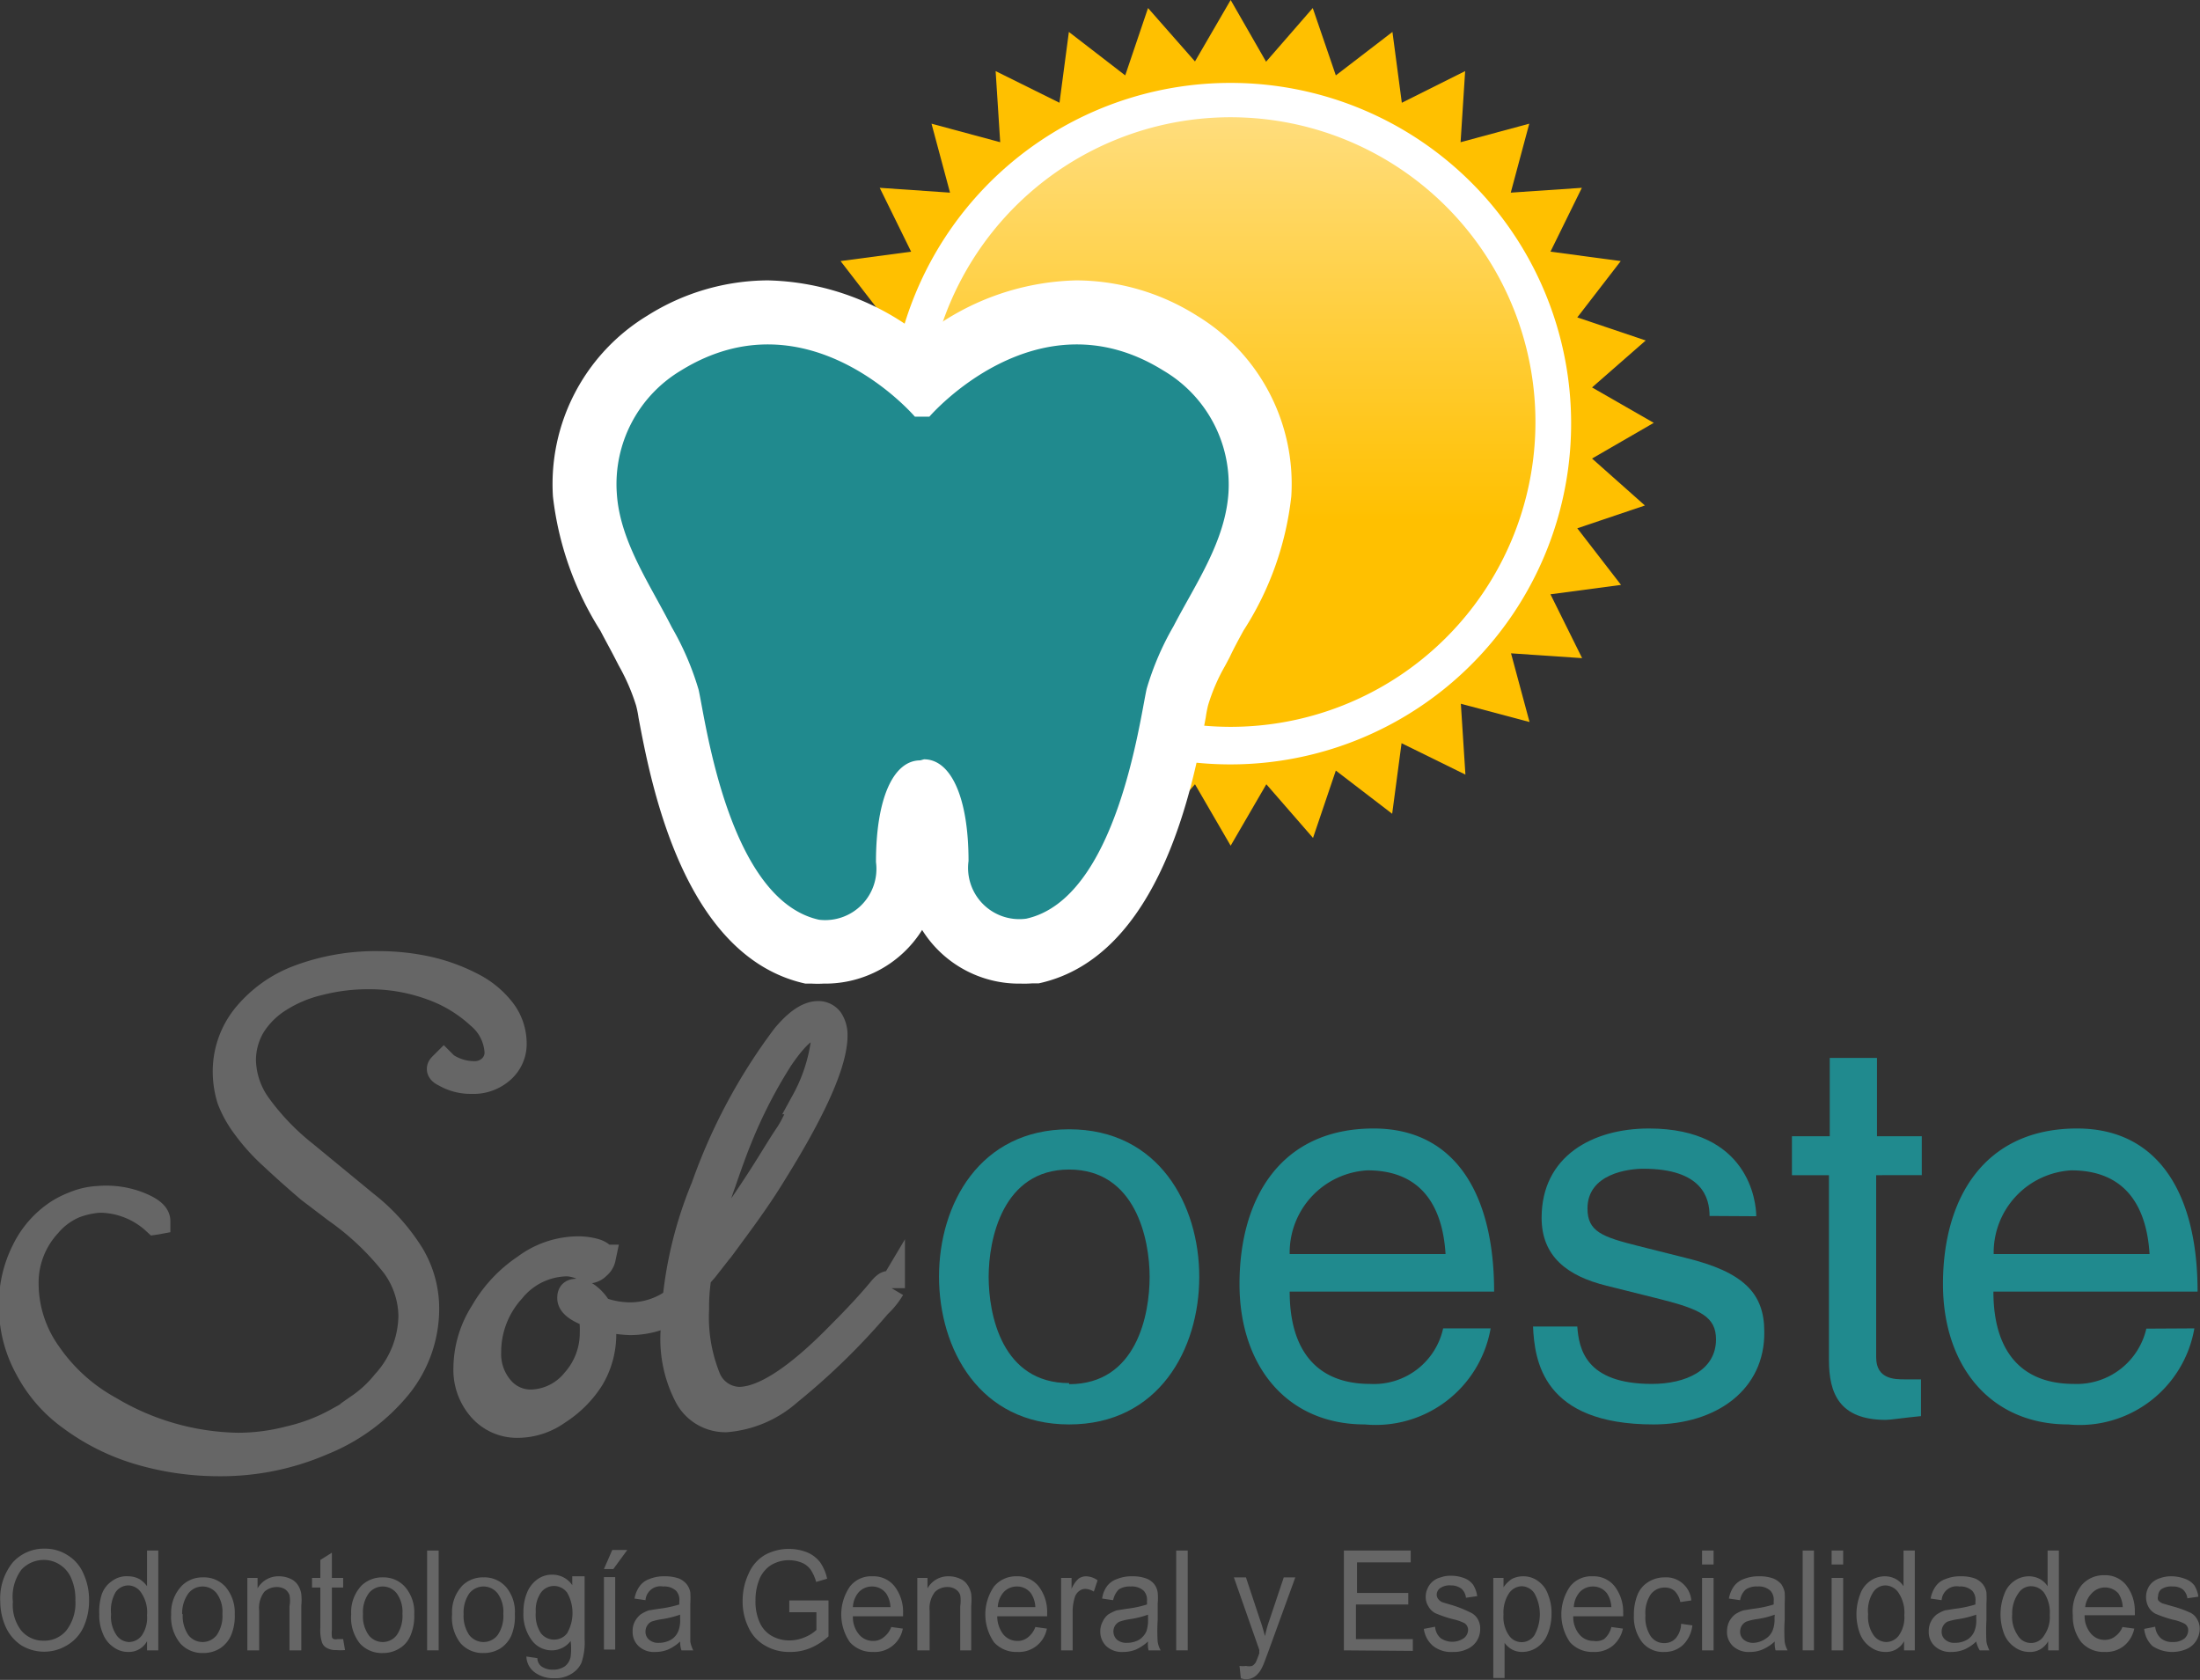 <svg id="Layer_1" data-name="Layer 1" xmlns="http://www.w3.org/2000/svg" xmlns:xlink="http://www.w3.org/1999/xlink" viewBox="0 0 82 62.61"><rect x="0" y="0" width="82" height="62.61" fill="#333333" stroke="none"/><defs><style>.cls-1{fill:#ffc000;fill-rule:evenodd;}.cls-2{fill:#fff;}.cls-3{fill:url(#linear-gradient);}.cls-4{fill:#208a8e;}.cls-5,.cls-6{fill:#666;}.cls-5{stroke:#666;stroke-width:1px;}</style><linearGradient id="linear-gradient" x1="-645.13" y1="-305.56" x2="-645.13" y2="-328.28" gradientTransform="translate(-596.05 -297.24) rotate(180)" gradientUnits="userSpaceOnUse"><stop offset="0" stop-color="#ffdd7c"/><stop offset="0.66" stop-color="#ffc000"/></linearGradient></defs><title>logo</title><path class="cls-1" d="M62.55,21l2.3-1.33-2.3-1.32,2-1.75L62,15.74l1.62-2.1L61,13.29l1.17-2.38-2.65.18.69-2.57-2.56.69.17-2.65L55.46,7.74,55.11,5.1,53,6.72l-.86-2.51-1.74,2L49.08,3.91,47.75,6.2,46,4.21l-.85,2.51L43.05,5.1,42.7,7.74,40.32,6.56l.17,2.65-2.56-.69.69,2.57L36,10.91l1.17,2.38-2.63.35,1.62,2.1-2.52.86,2,1.75-2.3,1.32L35.61,21l-2,1.75,2.52.85-1.62,2.11,2.63.35L36,28.44l2.65-.18-.69,2.56,2.56-.68-.17,2.64,2.38-1.17L43,34.24l2.11-1.61L46,35.14l1.75-2,1.33,2.29,1.33-2.29,1.74,2L53,32.63l2.1,1.61.35-2.63,2.38,1.17-.17-2.64,2.56.68-.69-2.56,2.65.18L61,26.06l2.63-.35L62,23.6l2.52-.85Z" transform="translate(-3.21 -3.91)"/><path class="cls-2" d="M61.77,19.67A12.7,12.7,0,1,1,49.08,7,12.69,12.69,0,0,1,61.77,19.67Z" transform="translate(-3.21 -3.91)"/><path class="cls-3" d="M37.72,19.67A11.36,11.36,0,1,1,49.08,31,11.36,11.36,0,0,1,37.72,19.67Z" transform="translate(-3.21 -3.91)"/><path class="cls-2" d="M41.26,40.57a4.26,4.26,0,0,1-3.68-2,4.26,4.26,0,0,1-3.68,2,3.84,3.84,0,0,1-.43,0l-.24,0c-4.55-1-5.76-7.47-6.22-9.91a3.9,3.9,0,0,0-.09-.45,7.59,7.59,0,0,0-.64-1.48l-.16-.31c-.17-.33-.35-.65-.53-1a11.86,11.86,0,0,1-1.77-5,7.34,7.34,0,0,1,3.51-6.74,8.48,8.48,0,0,1,4.5-1.32,9.57,9.57,0,0,1,5.75,2.09,9.57,9.57,0,0,1,5.75-2.09,8.48,8.48,0,0,1,4.5,1.32,7.33,7.33,0,0,1,3.51,6.73,11.55,11.55,0,0,1-1.78,5c-.18.33-.36.66-.52,1l-.17.32a7,7,0,0,0-.63,1.46,4.43,4.43,0,0,0-.09.47c-.46,2.44-1.67,8.91-6.22,9.9l-.09,0-.15,0A3.84,3.84,0,0,1,41.26,40.57Z" transform="translate(-3.21 -3.91)"/><path class="cls-4" d="M37.51,32.25c-1,0-1.65,1.41-1.65,3.79a1.91,1.91,0,0,1-2.12,2.15c-3.37-.74-4.23-7.41-4.49-8.57a10.64,10.64,0,0,0-1-2.33c-.82-1.62-1.94-3.21-2.05-5a4.93,4.93,0,0,1,2.39-4.57c4.75-2.94,8.72,1.72,8.72,1.72h.54s4-4.66,8.72-1.72A4.93,4.93,0,0,1,49,22.25c-.11,1.83-1.23,3.42-2.05,5a10.64,10.64,0,0,0-1,2.33c-.26,1.16-1.12,7.83-4.49,8.57A1.91,1.91,0,0,1,39.31,36c0-2.38-.66-3.79-1.66-3.79Z" transform="translate(-3.21 -3.91)"/><path class="cls-4" d="M43.06,46c3.34,0,4.85,2.81,4.85,5.5S46.4,57,43.06,57s-4.85-2.81-4.85-5.51S39.73,46,43.06,46Zm0,9.5c2.52,0,3-2.6,3-4s-.52-4-3-4-3,2.6-3,4S40.55,55.46,43.06,55.46Z" transform="translate(-3.21 -3.91)"/><path class="cls-4" d="M58.77,53.42A4.35,4.35,0,0,1,54.08,57c-2.93,0-4.67-2.21-4.67-5.23,0-3.23,1.56-5.8,5-5.8,3,0,4.49,2.39,4.49,6.08H51.28c0,2.18,1,3.44,3,3.44A2.64,2.64,0,0,0,57,53.42Zm-1.68-2.77c-.1-1.62-.78-3.12-2.91-3.12a3.07,3.07,0,0,0-2.9,3.12Z" transform="translate(-3.21 -3.91)"/><path class="cls-4" d="M66.93,49.23c0-.66-.26-1.76-2.47-1.76-.54,0-2.08.18-2.08,1.48,0,.86.54,1.06,1.9,1.4l1.75.44c2.18.53,2.94,1.33,2.94,2.75C69,55.7,67.19,57,64.84,57c-4.14,0-4.43-2.39-4.49-3.65H62c.06.82.3,2.14,2.78,2.14,1.25,0,2.39-.5,2.39-1.66,0-.84-.58-1.12-2.08-1.5l-2-.5c-1.46-.36-2.42-1.09-2.42-2.53,0-2.3,1.9-3.33,4-3.33,3.73,0,4,2.75,4,3.27Z" transform="translate(-3.21 -3.91)"/><path class="cls-4" d="M73.14,47.71V54.5c0,.82.7.82,1.06.82h.61v1.37c-.63.06-1.13.14-1.31.14-1.74,0-2.12-1-2.12-2.23V47.71H70V46.26h1.41V43.34h1.76v2.92h1.67v1.45Z" transform="translate(-3.21 -3.91)"/><path class="cls-4" d="M85,53.42A4.34,4.34,0,0,1,80.3,57c-2.93,0-4.67-2.21-4.67-5.23,0-3.23,1.56-5.8,5-5.8,3,0,4.49,2.39,4.49,6.08H77.51c0,2.18,1,3.44,3,3.44a2.66,2.66,0,0,0,2.7-2.06Zm-1.67-2.77c-.1-1.62-.78-3.12-2.92-3.12a3.07,3.07,0,0,0-2.89,3.12Z" transform="translate(-3.21 -3.91)"/><path class="cls-5" d="M9,49.43a3.09,3.09,0,0,0-2-.82,2.61,2.61,0,0,0-2,.93,3.21,3.21,0,0,0-.85,2.26A4.53,4.53,0,0,0,5,54.38a6.66,6.66,0,0,0,2.28,2.06,9.66,9.66,0,0,0,4.78,1.37A7.56,7.56,0,0,0,14,57.56a6.8,6.8,0,0,0,1.73-.65l.36-.2a.72.72,0,0,0,.15-.11s.17-.12.43-.3a4.44,4.44,0,0,0,.89-.84,3.79,3.79,0,0,0,1-2.51,3.28,3.28,0,0,0-.64-1.89A10.16,10.16,0,0,0,15.75,49l-1-.76Q14,47.6,13.36,47a7.42,7.42,0,0,1-1-1.11,4.16,4.16,0,0,1-.56-1,3.48,3.48,0,0,1-.16-1,3.25,3.25,0,0,1,.72-2.09,4.69,4.69,0,0,1,2-1.43,8.18,8.18,0,0,1,3-.51,8.37,8.37,0,0,1,1.94.23,6.82,6.82,0,0,1,1.6.62,3.33,3.33,0,0,1,1.06.92,2,2,0,0,1,.38,1.15,1.28,1.28,0,0,1-.43,1,1.57,1.57,0,0,1-1.12.4,1.91,1.91,0,0,1-1-.26c-.11-.05-.17-.11-.17-.17s.05-.1.13-.18l0,0,0,0,0,0,.06.06a1.92,1.92,0,0,0,1.07.33.89.89,0,0,0,.64-.24.79.79,0,0,0,.25-.6,1.9,1.9,0,0,0-.69-1.36,5.19,5.19,0,0,0-1.8-1.08,6.76,6.76,0,0,0-2.28-.4,7.33,7.33,0,0,0-1.9.23,4.84,4.84,0,0,0-1.5.63,3.14,3.14,0,0,0-1,1,2.55,2.55,0,0,0-.35,1.29,3,3,0,0,0,.55,1.66,9.1,9.1,0,0,0,1.76,1.84l2.26,1.86a7.29,7.29,0,0,1,1.71,1.9,3.88,3.88,0,0,1,.55,2,4.58,4.58,0,0,1-1,2.85,7.07,7.07,0,0,1-2.86,2.11,9.48,9.48,0,0,1-3.86.78,10.42,10.42,0,0,1-3-.44,8.13,8.13,0,0,1-2.48-1.24,5.3,5.3,0,0,1-1.63-1.87,4.74,4.74,0,0,1-.58-2.33,4.36,4.36,0,0,1,.46-2,3.55,3.55,0,0,1,1.26-1.44,3.32,3.32,0,0,1,1.78-.51,3.27,3.27,0,0,1,1.29.26c.4.17.6.35.6.56A1.73,1.73,0,0,1,9,49.43Z" transform="translate(-3.21 -3.91)"/><path class="cls-5" d="M25.26,52.85l0,0,0,0-.12,0c-.44-.17-.66-.36-.66-.56s.09-.22.27-.22.55.22.79.66a3.24,3.24,0,0,0,1.14.22,2.83,2.83,0,0,0,2.17-1c.08-.09.14-.14.19-.14s.11,0,.11.12-.12.24-.35.45a3.19,3.19,0,0,1-2.12.79,4.55,4.55,0,0,1-1-.15c0,.32,0,.54,0,.65a3.19,3.19,0,0,1-.45,1.61A4,4,0,0,1,24,56.51,2.57,2.57,0,0,1,22.5,57a1.77,1.77,0,0,1-1.36-.61,2.16,2.16,0,0,1-.53-1.49,3.89,3.89,0,0,1,.62-2.07,5,5,0,0,1,1.57-1.68,3.3,3.3,0,0,1,1.91-.66,2.3,2.3,0,0,1,.66.08c.2.06.29.14.29.23a.5.5,0,0,1-.18.29.46.46,0,0,1-.23.14l-.05,0a.19.19,0,0,0-.09,0,1.51,1.51,0,0,0-.76-.25,2.69,2.69,0,0,0-2.06,1,3.45,3.45,0,0,0-.9,2.33,2,2,0,0,0,.47,1.36A1.47,1.47,0,0,0,23,56.2a2.16,2.16,0,0,0,1.63-.8,2.72,2.72,0,0,0,.69-1.84A3,3,0,0,0,25.26,52.85Z" transform="translate(-3.21 -3.91)"/><path class="cls-5" d="M29.23,51.48a7.08,7.08,0,0,0-.09,1.22,6.06,6.06,0,0,0,.41,2.52,1.32,1.32,0,0,0,1.2.88q1.39,0,3.81-2.49c.6-.6,1.09-1.13,1.48-1.6.12-.15.22-.23.28-.23s.12,0,.12.14a2.81,2.81,0,0,1-.5.62,25.15,25.15,0,0,1-3.33,3.25,4,4,0,0,1-2.33,1,1.59,1.59,0,0,1-1.44-.85,4.59,4.59,0,0,1-.51-2.39,14.88,14.88,0,0,1,1.14-5.4,20.83,20.83,0,0,1,3-5.6c.46-.55.87-.83,1.24-.83a.54.54,0,0,1,.43.21,1,1,0,0,1,.16.57q0,1.52-2.34,5.25c-.35.57-.78,1.19-1.28,1.87s-.65.89-.67.9l-.54.69Zm.08-.54a14.23,14.23,0,0,0,1.13-1.46q.48-.66,1.14-1.68c.43-.67.74-1.2,1-1.58s.48-.94.63-1.28a6.35,6.35,0,0,0,.73-2.25.66.66,0,0,0-.11-.38.33.33,0,0,0-.3-.13c-.3,0-.72.39-1.25,1.17a18.15,18.15,0,0,0-1.54,3c-.14.34-.34.88-.59,1.61-.18.49-.33,1-.48,1.52S29.4,50.41,29.31,50.94Z" transform="translate(-3.21 -3.91)"/><path class="cls-6" d="M3.22,63.61a2.13,2.13,0,0,1,.46-1.46,1.56,1.56,0,0,1,1.2-.52,1.54,1.54,0,0,1,.86.25,1.49,1.49,0,0,1,.58.68,2.33,2.33,0,0,1,.21,1,2.38,2.38,0,0,1-.21,1,1.53,1.53,0,0,1-.61.67,1.64,1.64,0,0,1-1.71,0,1.63,1.63,0,0,1-.58-.69A2.32,2.32,0,0,1,3.22,63.61Zm.47,0A1.56,1.56,0,0,0,4,64.68a1.07,1.07,0,0,0,.84.38,1.06,1.06,0,0,0,.85-.39,1.67,1.67,0,0,0,.33-1.11,1.92,1.92,0,0,0-.14-.79,1.11,1.11,0,0,0-.42-.53,1.08,1.08,0,0,0-.61-.19,1.14,1.14,0,0,0-.84.36A1.7,1.7,0,0,0,3.69,63.61Z" transform="translate(-3.21 -3.91)"/><path class="cls-6" d="M8.69,65.42v-.34a.77.77,0,0,1-.7.4.91.91,0,0,1-.55-.18,1.07,1.07,0,0,1-.39-.49,1.75,1.75,0,0,1-.14-.74A2.11,2.11,0,0,1,7,63.34a1,1,0,0,1,.38-.5A.91.91,0,0,1,8,62.66a.88.88,0,0,1,.4.1.94.94,0,0,1,.29.27V61.7h.42v3.72ZM7.35,64.07a1.21,1.21,0,0,0,.2.78.59.59,0,0,0,.47.26.61.61,0,0,0,.48-.25,1.18,1.18,0,0,0,.19-.75,1.27,1.27,0,0,0-.2-.81A.59.59,0,0,0,8,63a.58.58,0,0,0-.48.25A1.36,1.36,0,0,0,7.35,64.07Z" transform="translate(-3.21 -3.91)"/><path class="cls-6" d="M9.59,64.07A1.44,1.44,0,0,1,10,63a1.09,1.09,0,0,1,.78-.3,1.07,1.07,0,0,1,.85.37,1.49,1.49,0,0,1,.33,1,1.85,1.85,0,0,1-.15.82,1.13,1.13,0,0,1-.42.47,1.18,1.18,0,0,1-.61.16,1.1,1.1,0,0,1-.85-.36A1.55,1.55,0,0,1,9.59,64.07Zm.43,0a1.27,1.27,0,0,0,.21.78.67.67,0,0,0,1.06,0,1.26,1.26,0,0,0,.21-.79,1.17,1.17,0,0,0-.21-.76.67.67,0,0,0-1.06,0A1.26,1.26,0,0,0,10,64.07Z" transform="translate(-3.21 -3.91)"/><path class="cls-6" d="M12.43,65.42v-2.7h.38v.39a.89.89,0,0,1,.8-.45,1,1,0,0,1,.42.09.65.65,0,0,1,.28.23.86.86,0,0,1,.13.34,2.15,2.15,0,0,1,0,.44v1.66H14V63.78a1.13,1.13,0,0,0,0-.42.46.46,0,0,0-.17-.22.58.58,0,0,0-.3-.08.69.69,0,0,0-.47.18,1,1,0,0,0-.19.71v1.47Z" transform="translate(-3.21 -3.91)"/><path class="cls-6" d="M16,65l.07.41a2.11,2.11,0,0,1-.33,0,.67.67,0,0,1-.35-.08.37.37,0,0,1-.18-.21,1.53,1.53,0,0,1-.06-.54V63.08h-.31v-.36h.31v-.67l.43-.27v.94H16v.36h-.42v1.58a1.14,1.14,0,0,0,0,.25s0,.06.07.09a.33.33,0,0,0,.15,0Z" transform="translate(-3.21 -3.91)"/><path class="cls-6" d="M16.3,64.07A1.44,1.44,0,0,1,16.69,63a1.11,1.11,0,0,1,.79-.3,1.07,1.07,0,0,1,.84.37,1.44,1.44,0,0,1,.33,1,1.85,1.85,0,0,1-.15.82,1,1,0,0,1-.42.47,1.15,1.15,0,0,1-.6.16,1.1,1.1,0,0,1-.86-.36A1.55,1.55,0,0,1,16.3,64.07Zm.44,0a1.21,1.21,0,0,0,.21.78.66.66,0,0,0,1.05,0,1.26,1.26,0,0,0,.21-.79A1.17,1.17,0,0,0,18,63.3a.66.66,0,0,0-1.05,0A1.2,1.2,0,0,0,16.74,64.07Z" transform="translate(-3.21 -3.91)"/><path class="cls-6" d="M19.13,65.42V61.7h.43v3.72Z" transform="translate(-3.21 -3.91)"/><path class="cls-6" d="M20.06,64.07A1.44,1.44,0,0,1,20.45,63a1.09,1.09,0,0,1,.78-.3,1.07,1.07,0,0,1,.85.37,1.43,1.43,0,0,1,.32,1,1.86,1.86,0,0,1-.14.82,1.13,1.13,0,0,1-.42.47,1.18,1.18,0,0,1-.61.16,1.1,1.1,0,0,1-.85-.36A1.55,1.55,0,0,1,20.06,64.07Zm.43,0a1.27,1.27,0,0,0,.21.78.68.68,0,0,0,.53.26.67.67,0,0,0,.53-.26,1.26,1.26,0,0,0,.21-.79,1.17,1.17,0,0,0-.21-.76.67.67,0,0,0-.53-.26.68.68,0,0,0-.53.26A1.26,1.26,0,0,0,20.49,64.07Z" transform="translate(-3.21 -3.91)"/><path class="cls-6" d="M22.83,65.65l.41.06a.39.39,0,0,0,.14.3.71.71,0,0,0,.43.13.76.76,0,0,0,.46-.13.59.59,0,0,0,.21-.36,2.37,2.37,0,0,0,0-.58.88.88,0,0,1-.7.35A.92.92,0,0,1,23,65a1.62,1.62,0,0,1-.28-1,1.88,1.88,0,0,1,.13-.72,1.13,1.13,0,0,1,.38-.5.92.92,0,0,1,.57-.18.89.89,0,0,1,.74.39v-.33H25v2.34a2.35,2.35,0,0,1-.12.89.94.94,0,0,1-.38.41,1.14,1.14,0,0,1-.63.16,1.17,1.17,0,0,1-.73-.22A.76.76,0,0,1,22.83,65.65ZM23.18,64a1.24,1.24,0,0,0,.19.78.62.62,0,0,0,.49.24.6.6,0,0,0,.49-.24,1.53,1.53,0,0,0,0-1.51.62.62,0,0,0-.5-.25.61.61,0,0,0-.48.25A1.16,1.16,0,0,0,23.18,64Z" transform="translate(-3.21 -3.91)"/><path class="cls-6" d="M25.72,62.39l.31-.71h.56l-.52.71Zm0,3v-2.7h.42v2.7Z" transform="translate(-3.21 -3.91)"/><path class="cls-6" d="M28.56,65.09a1.6,1.6,0,0,1-.45.3,1.23,1.23,0,0,1-.47.09.83.83,0,0,1-.63-.22.72.72,0,0,1-.22-.55.73.73,0,0,1,.08-.36.84.84,0,0,1,.22-.27,1.4,1.4,0,0,1,.3-.15l.38-.06a4.18,4.18,0,0,0,.76-.16v-.12a.5.5,0,0,0-.12-.39.65.65,0,0,0-.48-.16.56.56,0,0,0-.66.51l-.41-.06a1.14,1.14,0,0,1,.19-.46.75.75,0,0,1,.37-.27,1.42,1.42,0,0,1,.57-.1,1.54,1.54,0,0,1,.52.08.75.75,0,0,1,.29.21.68.68,0,0,1,.14.31,3.59,3.59,0,0,1,0,.42v.61c0,.43,0,.7,0,.81a1.21,1.21,0,0,0,.11.32h-.44A1,1,0,0,1,28.56,65.09Zm0-1a3.83,3.83,0,0,1-.69.17,2.13,2.13,0,0,0-.38.09.39.39,0,0,0-.16.15.43.43,0,0,0-.06.22.38.38,0,0,0,.13.3.51.51,0,0,0,.37.12.9.9,0,0,0,.44-.11.67.67,0,0,0,.28-.32,1.08,1.08,0,0,0,.07-.46Z" transform="translate(-3.21 -3.91)"/><path class="cls-6" d="M32.63,64v-.44h1.46V64.9a2.36,2.36,0,0,1-.69.44,1.91,1.91,0,0,1-.74.14,1.77,1.77,0,0,1-.92-.23,1.48,1.48,0,0,1-.63-.68,2.18,2.18,0,0,1-.22-1,2.34,2.34,0,0,1,.22-1,1.49,1.49,0,0,1,.6-.7,1.85,1.85,0,0,1,.92-.23,1.82,1.82,0,0,1,.67.13,1.19,1.19,0,0,1,.48.37,1.72,1.72,0,0,1,.26.61l-.41.12a1.59,1.59,0,0,0-.2-.45.77.77,0,0,0-.32-.26,1.29,1.29,0,0,0-.48-.1,1.27,1.27,0,0,0-.54.11,1,1,0,0,0-.37.27,1.07,1.07,0,0,0-.22.37,2,2,0,0,0-.13.75,1.86,1.86,0,0,0,.16.83,1.07,1.07,0,0,0,.46.5,1.32,1.32,0,0,0,.64.16,1.47,1.47,0,0,0,.58-.12,1.39,1.39,0,0,0,.43-.27V64Z" transform="translate(-3.21 -3.91)"/><path class="cls-6" d="M36.43,64.55l.43.06a1.06,1.06,0,0,1-1.1.87,1.12,1.12,0,0,1-.87-.36,1.83,1.83,0,0,1,0-2.08,1,1,0,0,1,.84-.38,1,1,0,0,1,.82.37,1.56,1.56,0,0,1,.32,1v.12H35a1,1,0,0,0,.23.68.68.68,0,0,0,.53.24.6.6,0,0,0,.39-.14A.85.85,0,0,0,36.43,64.55ZM35,63.81h1.4a1,1,0,0,0-.16-.51.65.65,0,0,0-.53-.26.67.67,0,0,0-.49.21A.91.91,0,0,0,35,63.81Z" transform="translate(-3.21 -3.91)"/><path class="cls-6" d="M37.4,65.42v-2.7h.38v.39a.88.88,0,0,1,.8-.45,1,1,0,0,1,.41.09.59.59,0,0,1,.28.23.87.87,0,0,1,.14.34,2.38,2.38,0,0,1,0,.44v1.66H39V63.78a1.4,1.4,0,0,0,0-.42.42.42,0,0,0-.18-.22.55.55,0,0,0-.29-.08.67.67,0,0,0-.47.18,1,1,0,0,0-.2.71v1.47Z" transform="translate(-3.21 -3.91)"/><path class="cls-6" d="M41.8,64.55l.43.06a1.06,1.06,0,0,1-1.1.87,1.12,1.12,0,0,1-.87-.36,1.83,1.83,0,0,1,0-2.08,1.06,1.06,0,0,1,.84-.38,1,1,0,0,1,.82.37,1.56,1.56,0,0,1,.32,1v.12H40.38a1.1,1.1,0,0,0,.23.68.68.68,0,0,0,.53.24.6.6,0,0,0,.39-.14A.85.85,0,0,0,41.8,64.55Zm-1.4-.74h1.4a1,1,0,0,0-.16-.51.64.64,0,0,0-.53-.26.67.67,0,0,0-.49.21A.91.91,0,0,0,40.4,63.81Z" transform="translate(-3.21 -3.91)"/><path class="cls-6" d="M42.76,65.42v-2.7h.39v.41a1.06,1.06,0,0,1,.26-.38.49.49,0,0,1,.28-.09.75.75,0,0,1,.43.15l-.14.42a.66.66,0,0,0-.31-.1.37.37,0,0,0-.25.09.46.46,0,0,0-.16.26,1.79,1.79,0,0,0-.07.53v1.41Z" transform="translate(-3.21 -3.91)"/><path class="cls-6" d="M46,65.09a1.76,1.76,0,0,1-.45.3,1.27,1.27,0,0,1-.47.09.86.86,0,0,1-.64-.22.76.76,0,0,1-.22-.55.74.74,0,0,1,.09-.36.71.71,0,0,1,.21-.27,1.77,1.77,0,0,1,.31-.15l.38-.06a4,4,0,0,0,.75-.16.68.68,0,0,0,0-.12.5.5,0,0,0-.12-.39.66.66,0,0,0-.49-.16.75.75,0,0,0-.44.11.79.79,0,0,0-.21.4l-.41-.06a1,1,0,0,1,.18-.46.78.78,0,0,1,.38-.27,1.42,1.42,0,0,1,.57-.1,1.43,1.43,0,0,1,.51.08.72.72,0,0,1,.3.21.68.68,0,0,1,.13.31,2.2,2.2,0,0,1,0,.42v.61a6.29,6.29,0,0,0,0,.81.94.94,0,0,0,.11.32h-.45A1,1,0,0,1,46,65.09Zm0-1a3.43,3.43,0,0,1-.69.17,2,2,0,0,0-.37.09.41.41,0,0,0-.17.15.43.43,0,0,0-.06.22.42.42,0,0,0,.13.3.54.54,0,0,0,.38.12.93.93,0,0,0,.44-.11.73.73,0,0,0,.28-.32,1.3,1.3,0,0,0,.06-.46Z" transform="translate(-3.21 -3.91)"/><path class="cls-6" d="M47.05,65.42V61.7h.43v3.72Z" transform="translate(-3.21 -3.91)"/><path class="cls-6" d="M49.46,66.46,49.41,66a.75.75,0,0,0,.24,0,.49.49,0,0,0,.23,0,.38.38,0,0,0,.14-.14s.07-.16.13-.34a.37.37,0,0,1,0-.11l-.95-2.71h.45l.52,1.57c.07.19.13.4.19.62a4.24,4.24,0,0,1,.17-.61l.53-1.58h.43l-1,2.75c-.11.29-.18.5-.24.61a.91.91,0,0,1-.26.33.61.61,0,0,1-.35.11A.74.74,0,0,1,49.46,66.46Z" transform="translate(-3.21 -3.91)"/><path class="cls-6" d="M53.3,65.42V61.7h2.49v.44h-2v1.14h1.91v.43H53.75V65h2.12v.44Z" transform="translate(-3.21 -3.91)"/><path class="cls-6" d="M56.28,64.62l.42-.08a.62.62,0,0,0,.2.42.76.76,0,0,0,.88,0,.4.4,0,0,0,.15-.3.3.3,0,0,0-.13-.25,1.73,1.73,0,0,0-.43-.15,4.63,4.63,0,0,1-.65-.22.62.62,0,0,1-.27-.26.65.65,0,0,1-.1-.36.73.73,0,0,1,.08-.33.67.67,0,0,1,.21-.26.68.68,0,0,1,.27-.13,1,1,0,0,1,.36-.06,1.38,1.38,0,0,1,.52.09.72.72,0,0,1,.33.25,1.09,1.09,0,0,1,.15.42l-.42.06a.52.52,0,0,0-.16-.33A.62.62,0,0,0,57.3,63a.63.63,0,0,0-.41.1.3.3,0,0,0-.13.25.25.25,0,0,0,.06.16.35.35,0,0,0,.16.12l.37.11A4.6,4.6,0,0,1,58,64a.6.6,0,0,1,.28.24.67.67,0,0,1,.1.39.8.8,0,0,1-.48.74,1.14,1.14,0,0,1-.53.11,1.09,1.09,0,0,1-.74-.22A1,1,0,0,1,56.28,64.62Z" transform="translate(-3.21 -3.91)"/><path class="cls-6" d="M58.87,66.45V62.72h.38v.35a1.14,1.14,0,0,1,.31-.31.93.93,0,0,1,.42-.1.91.91,0,0,1,.56.18,1,1,0,0,1,.37.5,1.83,1.83,0,0,1,.13.71,2,2,0,0,1-.14.75,1.08,1.08,0,0,1-.4.51,1,1,0,0,1-.55.17.79.79,0,0,1-.38-.09.85.85,0,0,1-.28-.25v1.31Zm.38-2.36a1.2,1.2,0,0,0,.2.77.57.57,0,0,0,.95,0,1.61,1.61,0,0,0,0-1.57.59.59,0,0,0-.47-.26.6.6,0,0,0-.48.27A1.31,1.31,0,0,0,59.25,64.09Z" transform="translate(-3.21 -3.91)"/><path class="cls-6" d="M63.27,64.55l.43.06a1.12,1.12,0,0,1-.38.64,1.07,1.07,0,0,1-.72.23,1.12,1.12,0,0,1-.87-.36,1.83,1.83,0,0,1,0-2.08,1,1,0,0,1,.84-.38,1,1,0,0,1,.82.37,1.56,1.56,0,0,1,.32,1,.68.68,0,0,1,0,.12H61.85a1,1,0,0,0,.23.68.68.68,0,0,0,.53.24A.6.6,0,0,0,63,65,.85.85,0,0,0,63.27,64.55Zm-1.4-.74h1.4a1,1,0,0,0-.16-.51.65.65,0,0,0-.53-.26.67.67,0,0,0-.49.21A.91.91,0,0,0,61.87,63.81Z" transform="translate(-3.21 -3.91)"/><path class="cls-6" d="M65.87,64.43l.42.06a1.23,1.23,0,0,1-.35.73,1,1,0,0,1-.69.26,1,1,0,0,1-.83-.36,1.54,1.54,0,0,1-.31-1,2,2,0,0,1,.13-.76,1,1,0,0,1,.41-.49,1.13,1.13,0,0,1,.6-.17.94.94,0,0,1,1,.86l-.41.06a.8.8,0,0,0-.21-.41.52.52,0,0,0-.36-.13.64.64,0,0,0-.53.25,1.24,1.24,0,0,0-.2.78,1.27,1.27,0,0,0,.2.79.6.6,0,0,0,.5.25.57.57,0,0,0,.42-.17A.86.86,0,0,0,65.87,64.43Z" transform="translate(-3.21 -3.91)"/><path class="cls-6" d="M66.65,62.22V61.7h.43v.52Zm0,3.2v-2.7h.43v2.7Z" transform="translate(-3.21 -3.91)"/><path class="cls-6" d="M69.36,65.09a1.64,1.64,0,0,1-.46.3,1.18,1.18,0,0,1-.46.09.86.86,0,0,1-.64-.22.72.72,0,0,1-.22-.55.86.86,0,0,1,.08-.36.84.84,0,0,1,.22-.27,1.28,1.28,0,0,1,.31-.15l.37-.06a4,4,0,0,0,.76-.16v-.12a.5.5,0,0,0-.12-.39.63.63,0,0,0-.48-.16.73.73,0,0,0-.44.11.66.66,0,0,0-.21.4l-.42-.06a1.14,1.14,0,0,1,.19-.46.8.8,0,0,1,.37-.27,1.48,1.48,0,0,1,.57-.1,1.45,1.45,0,0,1,.52.08.79.79,0,0,1,.3.21.81.81,0,0,1,.13.31,3.59,3.59,0,0,1,0,.42v.61a6.29,6.29,0,0,0,0,.81.94.94,0,0,0,.11.32h-.45A1,1,0,0,1,69.36,65.09Zm0-1a3.43,3.43,0,0,1-.69.17,1.78,1.78,0,0,0-.37.09.41.41,0,0,0-.17.15.43.43,0,0,0-.06.22.38.38,0,0,0,.13.3.54.54,0,0,0,.38.12A.86.86,0,0,0,69,65a.67.67,0,0,0,.28-.32,1.08,1.08,0,0,0,.07-.46Z" transform="translate(-3.21 -3.91)"/><path class="cls-6" d="M70.4,65.42V61.7h.42v3.72Z" transform="translate(-3.21 -3.91)"/><path class="cls-6" d="M71.48,62.22V61.7h.43v.52Zm0,3.2v-2.7h.43v2.7Z" transform="translate(-3.21 -3.91)"/><path class="cls-6" d="M74.18,65.42v-.34a.76.76,0,0,1-.7.4.93.93,0,0,1-.55-.18,1.07,1.07,0,0,1-.39-.49,2.07,2.07,0,0,1,0-1.47,1,1,0,0,1,.37-.5.94.94,0,0,1,.56-.18.88.88,0,0,1,.4.1.84.84,0,0,1,.29.27V61.7h.42v3.72Zm-1.34-1.35a1.21,1.21,0,0,0,.2.78.59.59,0,0,0,.48.26.6.6,0,0,0,.47-.25,1.18,1.18,0,0,0,.2-.75,1.34,1.34,0,0,0-.2-.81A.61.61,0,0,0,73.5,63a.55.55,0,0,0-.47.25A1.28,1.28,0,0,0,72.84,64.07Z" transform="translate(-3.21 -3.91)"/><path class="cls-6" d="M76.87,65.09a1.47,1.47,0,0,1-.45.3,1.23,1.23,0,0,1-.47.09.85.85,0,0,1-.63-.22.72.72,0,0,1-.22-.55.78.78,0,0,1,.3-.63,1.4,1.4,0,0,1,.3-.15l.38-.06a4.18,4.18,0,0,0,.76-.16v-.12a.5.5,0,0,0-.12-.39.65.65,0,0,0-.48-.16.56.56,0,0,0-.66.51l-.41-.06a1.14,1.14,0,0,1,.19-.46.75.75,0,0,1,.37-.27,1.42,1.42,0,0,1,.57-.1,1.49,1.49,0,0,1,.52.08.75.75,0,0,1,.29.21.68.68,0,0,1,.14.31,3.59,3.59,0,0,1,0,.42v.61a7.17,7.17,0,0,0,0,.81,1.21,1.21,0,0,0,.11.32H77A1,1,0,0,1,76.87,65.09Zm0-1a3.83,3.83,0,0,1-.69.17,2.13,2.13,0,0,0-.38.09.39.39,0,0,0-.16.15.43.43,0,0,0-.06.22.38.38,0,0,0,.13.3.51.51,0,0,0,.37.12.9.9,0,0,0,.44-.11.67.67,0,0,0,.28-.32,1.08,1.08,0,0,0,.07-.46Z" transform="translate(-3.21 -3.91)"/><path class="cls-6" d="M79.55,65.42v-.34a.76.76,0,0,1-.7.4.93.93,0,0,1-.55-.18,1.07,1.07,0,0,1-.39-.49,2.07,2.07,0,0,1,0-1.47,1,1,0,0,1,.37-.5.94.94,0,0,1,.56-.18.88.88,0,0,1,.4.1.84.84,0,0,1,.29.27V61.7h.42v3.72Zm-1.34-1.35a1.21,1.21,0,0,0,.2.78.57.57,0,0,0,1,0,1.18,1.18,0,0,0,.2-.75,1.34,1.34,0,0,0-.2-.81.61.61,0,0,0-.49-.26.55.55,0,0,0-.47.25A1.28,1.28,0,0,0,78.21,64.07Z" transform="translate(-3.21 -3.91)"/><path class="cls-6" d="M82.32,64.55l.44.06a1.12,1.12,0,0,1-.38.64,1.07,1.07,0,0,1-.72.23,1.11,1.11,0,0,1-.87-.36,1.55,1.55,0,0,1-.32-1A1.59,1.59,0,0,1,80.79,63a1.08,1.08,0,0,1,.85-.38,1,1,0,0,1,.82.37,1.56,1.56,0,0,1,.32,1,.68.68,0,0,1,0,.12H80.91a1,1,0,0,0,.23.68.66.66,0,0,0,.52.24.61.61,0,0,0,.4-.14A.78.78,0,0,0,82.32,64.55Zm-1.39-.74h1.4a1,1,0,0,0-.16-.51.67.67,0,0,0-1,0A.86.86,0,0,0,80.93,63.81Z" transform="translate(-3.21 -3.91)"/><path class="cls-6" d="M83.13,64.62l.41-.08a.67.67,0,0,0,.2.42.64.64,0,0,0,.45.15.68.68,0,0,0,.44-.13.42.42,0,0,0,.14-.3.28.28,0,0,0-.13-.25,1.58,1.58,0,0,0-.43-.15,4.63,4.63,0,0,1-.65-.22.62.62,0,0,1-.27-.26.74.74,0,0,1-.09-.36.72.72,0,0,1,.07-.33.67.67,0,0,1,.21-.26.85.85,0,0,1,.27-.13,1.15,1.15,0,0,1,.37-.06,1.42,1.42,0,0,1,.52.09A.75.75,0,0,1,85,63a1.09,1.09,0,0,1,.15.42l-.41.06a.53.53,0,0,0-.17-.33.61.61,0,0,0-.38-.11.67.67,0,0,0-.42.1.32.32,0,0,0-.12.25.24.24,0,0,0,0,.16.42.42,0,0,0,.16.12l.38.11a3.91,3.91,0,0,1,.62.22.55.55,0,0,1,.28.24.67.67,0,0,1,.11.39.86.86,0,0,1-.13.43.79.79,0,0,1-.36.31,1.34,1.34,0,0,1-1.27-.11A1,1,0,0,1,83.13,64.62Z" transform="translate(-3.21 -3.91)"/></svg>